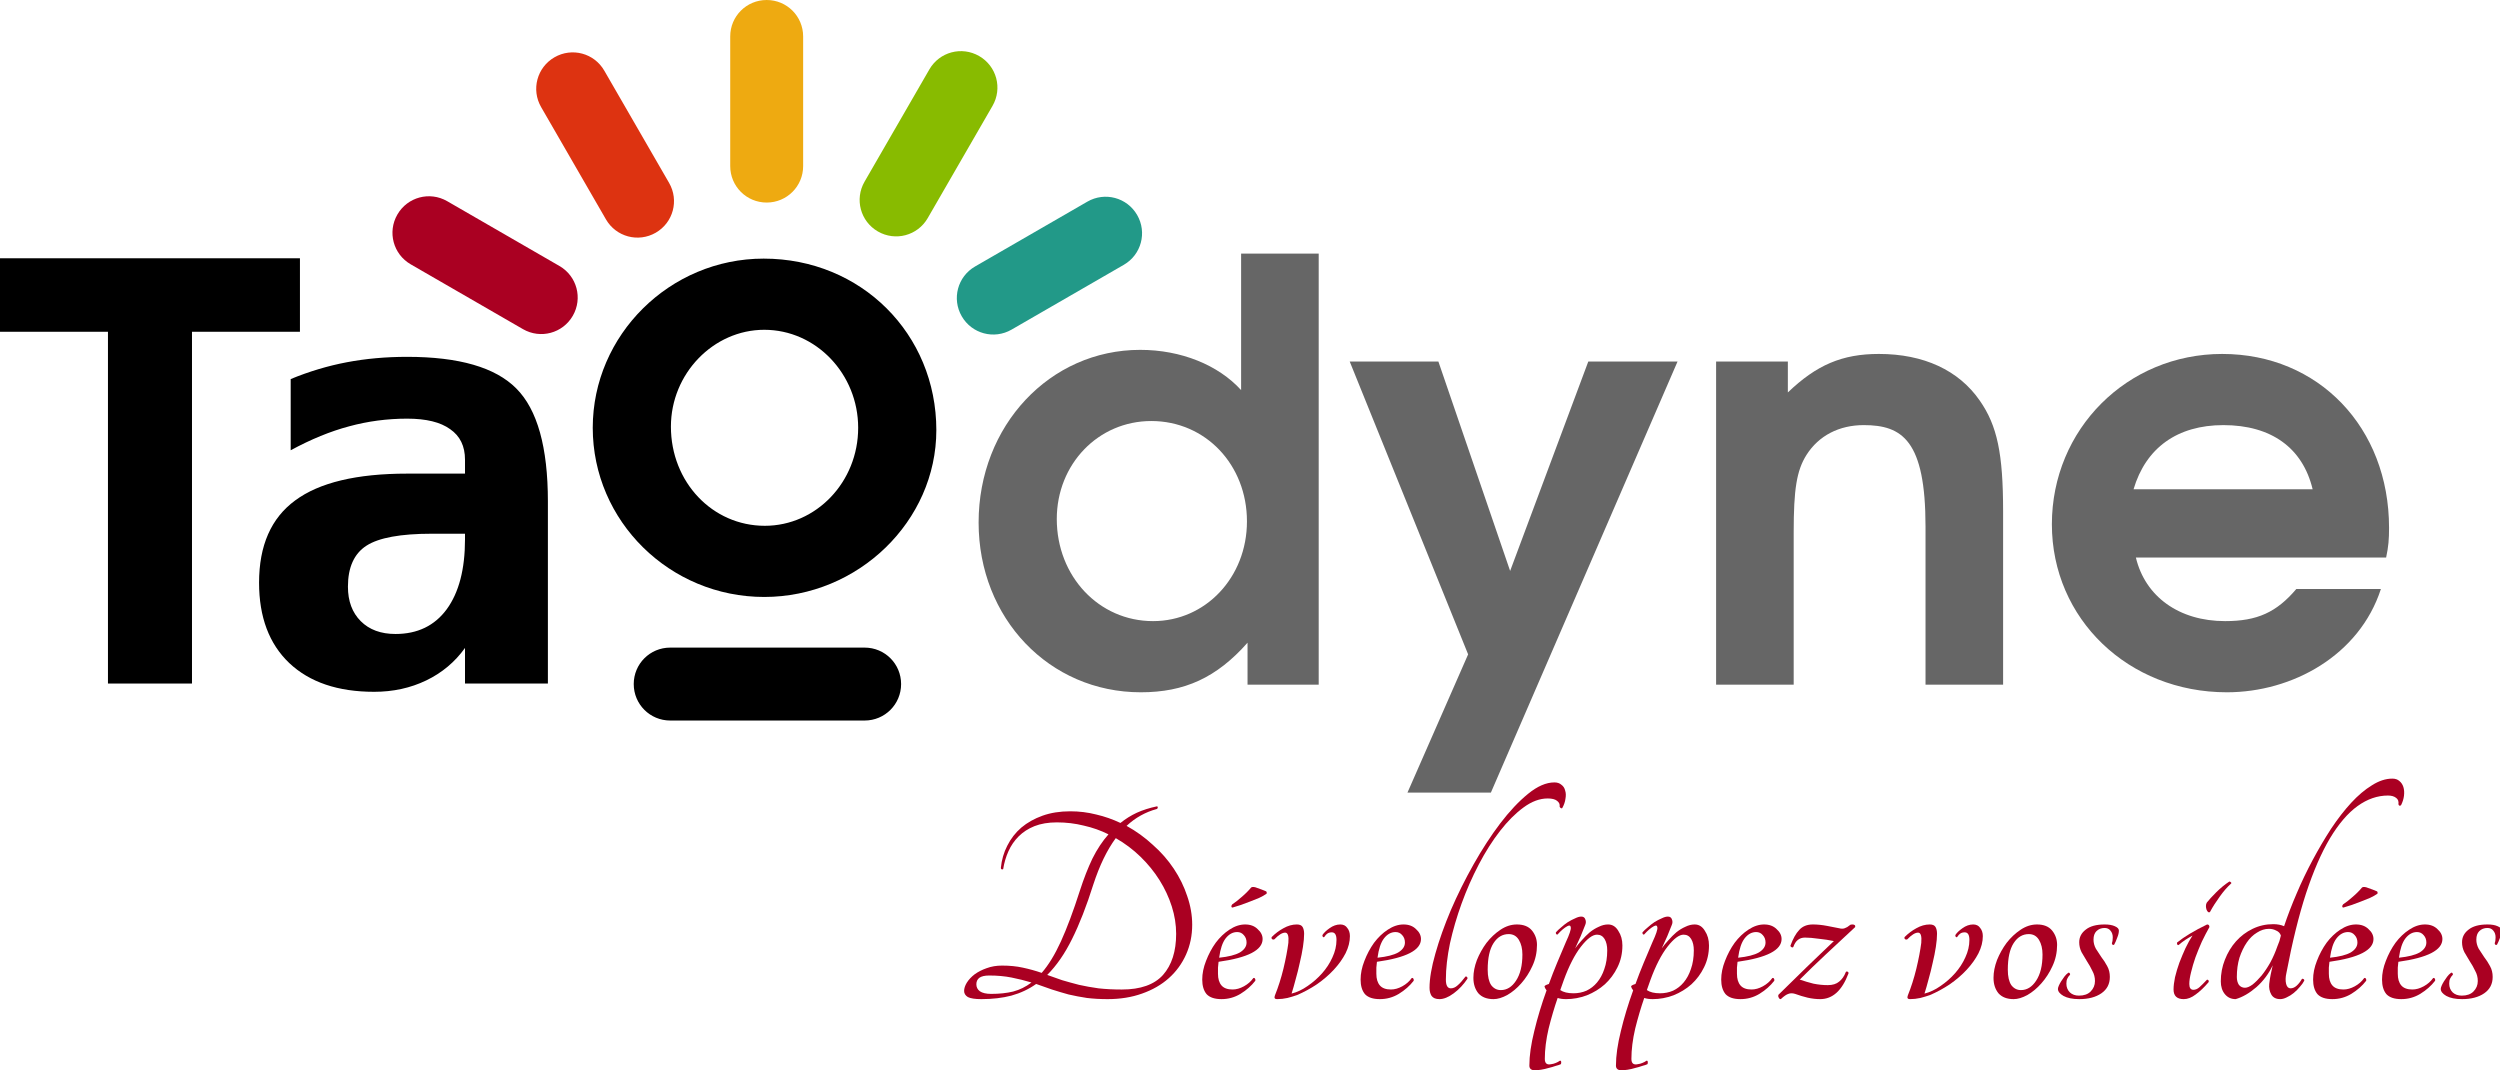<?xml version="1.0" encoding="UTF-8" standalone="no"?>
<!-- Created with Inkscape (http://www.inkscape.org/) -->

<svg
   xmlns:dc="http://purl.org/dc/elements/1.1/"
   xmlns:cc="http://creativecommons.org/ns#"
   xmlns:rdf="http://www.w3.org/1999/02/22-rdf-syntax-ns#"
   xmlns:svg="http://www.w3.org/2000/svg"
   xmlns="http://www.w3.org/2000/svg"
   xmlns:xlink="http://www.w3.org/1999/xlink"
   xmlns:sodipodi="http://sodipodi.sourceforge.net/DTD/sodipodi-0.dtd"
   xmlns:inkscape="http://www.inkscape.org/namespaces/inkscape"
   width="1234.256"
   height="528.407"
   id="svg5487"
   version="1.1"
   inkscape:version="0.47 r22583"
   sodipodi:docname="Taodyne_dev_fr.svg"
   style="display:inline"
   inkscape:export-filename="/Users/Lionel/Desktop/taodyne-logo.png"
   inkscape:export-xdpi="90"
   inkscape:export-ydpi="90">
  <defs
     id="defs5489">
    <inkscape:perspective
       sodipodi:type="inkscape:persp3d"
       inkscape:vp_x="0 : 264.20343 : 1"
       inkscape:vp_y="0 : 1000 : 0"
       inkscape:vp_z="1234.2563 : 264.20343 : 1"
       inkscape:persp3d-origin="617.12817 : 176.13562 : 1"
       id="perspective63" />
    <linearGradient
       id="linearGradient4266">
      <stop
         style="stop-color:#ffffff;stop-opacity:0.498;"
         offset="0"
         id="stop4268" />
      <stop
         style="stop-color:#ffffff;stop-opacity:0;"
         offset="1"
         id="stop4270" />
    </linearGradient>
    <linearGradient
       id="linearGradient4250">
      <stop
         id="stop4252"
         offset="0"
         style="stop-color:#000000;stop-opacity:1;" />
      <stop
         style="stop-color:#ffffff;stop-opacity:1;"
         offset="0.875"
         id="stop4254" />
      <stop
         id="stop4256"
         offset="1"
         style="stop-color:#cccccc;stop-opacity:1;" />
    </linearGradient>
    <linearGradient
       id="linearGradient4159">
      <stop
         id="stop4169"
         offset="0"
         style="stop-color:#ffffff;stop-opacity:1;" />
      <stop
         style="stop-color:#ffffff;stop-opacity:1;"
         offset="0.7"
         id="stop4258" />
      <stop
         style="stop-color:#ffffff;stop-opacity:0.498;"
         offset="1"
         id="stop4163" />
    </linearGradient>
    <clipPath
       id="clipPath5530"
       clipPathUnits="userSpaceOnUse">
      <path
         id="path5532"
         d="m 0,0 1920,0 0,1080 L 0,1080 0,0 z"
         inkscape:connector-curvature="0" />
    </clipPath>
    <clipPath
       id="clipPath6199"
       clipPathUnits="userSpaceOnUse">
      <path
         id="path6201"
         d="m 0,0 1920,0 0,1080 L 0,1080 0,0 z"
         inkscape:connector-curvature="0" />
    </clipPath>
    <clipPath
       id="clipPath6349"
       clipPathUnits="userSpaceOnUse">
      <path
         id="path6351"
         d="m 0,0 1920,0 0,1080 L 0,1080 0,0 z"
         inkscape:connector-curvature="0" />
    </clipPath>
    <clipPath
       id="clipPath6519"
       clipPathUnits="userSpaceOnUse">
      <path
         id="path6521"
         d="m 0,0 1920,0 0,1080 L 0,1080 0,0 z"
         inkscape:connector-curvature="0" />
    </clipPath>
    <clipPath
       clipPathUnits="userSpaceOnUse"
       id="clipPath6519-6">
      <path
         d="m 0,0 1920,0 0,1080 L 0,1080 0,0 z"
         id="path6521-2"
         inkscape:connector-curvature="0" />
    </clipPath>
    <clipPath
       clipPathUnits="userSpaceOnUse"
       id="clipPath6349-5">
      <path
         d="m 0,0 1920,0 0,1080 L 0,1080 0,0 z"
         id="path6351-7"
         inkscape:connector-curvature="0" />
    </clipPath>
    <clipPath
       clipPathUnits="userSpaceOnUse"
       id="clipPath6199-8">
      <path
         d="m 0,0 1920,0 0,1080 L 0,1080 0,0 z"
         id="path6201-6"
         inkscape:connector-curvature="0" />
    </clipPath>
    <clipPath
       clipPathUnits="userSpaceOnUse"
       id="clipPath5530-3">
      <path
         d="m 0,0 1920,0 0,1080 L 0,1080 0,0 z"
         id="path5532-9"
         inkscape:connector-curvature="0" />
    </clipPath>
    <clipPath
       clipPathUnits="userSpaceOnUse"
       id="clipPath6519-7">
      <path
         d="m 0,0 1920,0 0,1080 L 0,1080 0,0 z"
         id="path6521-1"
         inkscape:connector-curvature="0" />
    </clipPath>
    <clipPath
       clipPathUnits="userSpaceOnUse"
       id="clipPath6349-52">
      <path
         d="m 0,0 1920,0 0,1080 L 0,1080 0,0 z"
         id="path6351-2"
         inkscape:connector-curvature="0" />
    </clipPath>
    <clipPath
       clipPathUnits="userSpaceOnUse"
       id="clipPath6199-2">
      <path
         d="m 0,0 1920,0 0,1080 L 0,1080 0,0 z"
         id="path6201-2"
         inkscape:connector-curvature="0" />
    </clipPath>
    <clipPath
       clipPathUnits="userSpaceOnUse"
       id="clipPath5530-0">
      <path
         d="m 0,0 1920,0 0,1080 L 0,1080 0,0 z"
         id="path5532-6"
         inkscape:connector-curvature="0" />
    </clipPath>
    <radialGradient
       inkscape:collect="always"
       xlink:href="#linearGradient4250"
       id="radialGradient4167"
       cx="613"
       cy="367.5"
       fx="613"
       fy="367.5"
       r="363.458"
       gradientTransform="matrix(1,0,0,0.776,0,82.406)"
       gradientUnits="userSpaceOnUse" />
    <radialGradient
       inkscape:collect="always"
       xlink:href="#linearGradient4159"
       id="radialGradient4248"
       cx="439.5"
       cy="439"
       fx="439.5"
       fy="439"
       r="0.5"
       gradientTransform="matrix(1,0,0,2,0,-439)"
       gradientUnits="userSpaceOnUse" />
    <radialGradient
       inkscape:collect="always"
       xlink:href="#linearGradient4159"
       id="radialGradient4262"
       gradientUnits="userSpaceOnUse"
       gradientTransform="matrix(1,0,0,2,0,-439)"
       cx="439.5"
       cy="439"
       fx="439.5"
       fy="439"
       r="0.5" />
    <radialGradient
       inkscape:collect="always"
       xlink:href="#linearGradient4266"
       id="radialGradient4272"
       cx="559.849"
       cy="491.768"
       fx="559.849"
       fy="491.768"
       r="503.876"
       gradientTransform="matrix(1,0,0,0.542,0,225.362)"
       gradientUnits="userSpaceOnUse" />
  </defs>
  <sodipodi:namedview
     id="base"
     pagecolor="#ffffff"
     bordercolor="#666666"
     borderopacity="1.0"
     inkscape:pageopacity="0"
     inkscape:pageshadow="2"
     inkscape:zoom="1"
     inkscape:cx="711.4842"
     inkscape:cy="230.71024"
     inkscape:document-units="px"
     inkscape:current-layer="layer6"
     showgrid="false"
     inkscape:window-width="1859"
     inkscape:window-height="1012"
     inkscape:window-x="0"
     inkscape:window-y="22"
     inkscape:window-maximized="0"
     fit-margin-top="0"
     fit-margin-left="0"
     fit-margin-right="0"
     fit-margin-bottom="0" />
  <g
     inkscape:groupmode="layer"
     id="layer2"
     inkscape:label="Logo"
     style="display:inline"
     transform="translate(-210.499,-210.025)"
     sodipodi:insensitive="true">
    <g
       style="font-size:40px;font-style:normal;font-weight:normal;line-height:125%;letter-spacing:0px;word-spacing:0px;fill:#000000;fill-opacity:1;stroke:none;font-family:Sans"
       id="text3177">
      <path
         d="m 305.281,547.489 -41.484,0 0,-173.672 -53.297,0 0,-36.281 148.078,0 0,36.281 -53.297,0 0,173.672"
         style="font-size:288px;font-variant:normal;font-weight:bold;font-stretch:normal;text-align:start;line-height:125%;writing-mode:lr-tb;text-anchor:start;font-family:DejaVu Sans Mono;-inkscape-font-specification:DejaVu Sans Mono Bold"
         id="path2891" />
    </g>
    <g
       style="font-size:40px;font-style:normal;font-weight:normal;line-height:125%;letter-spacing:0px;word-spacing:0px;fill:#000000;fill-opacity:1;stroke:none;font-family:Sans"
       id="text3181">
      <path
         d="m 423.618,473.526 c -15.375,7e-5 -26.109,1.969 -32.203,5.906 -6.094,3.938 -9.141,10.688 -9.141,20.25 -6e-5,7.125 2.109,12.797 6.328,17.016 4.219,4.219 9.937,6.328 17.156,6.328 10.875,2e-5 19.312,-4.078 25.312,-12.234 6,-8.25 9,-19.734 9,-34.453 l 0,-2.812 -16.453,0 m 57.375,-15.891 0,89.859 -40.922,0 0,-17.578 c -4.969,6.938 -11.344,12.281 -19.125,16.031 -7.781,3.75 -16.359,5.625 -25.734,5.625 -17.906,0 -31.875,-4.734 -41.906,-14.203 -9.938,-9.469 -14.906,-22.687 -14.906,-39.656 -2e-5,-18.375 5.953,-31.922 17.859,-40.641 11.906,-8.812 30.328,-13.219 55.266,-13.219 l 28.547,0 0,-6.891 c -1.1e-4,-6.656 -2.438,-11.672 -7.312,-15.047 -4.781,-3.469 -11.859,-5.203 -21.234,-5.203 -9.844,1.3e-4 -19.406,1.266 -28.688,3.797 -9.188,2.438 -18.797,6.375 -28.828,11.812 l 0,-35.156 c 9.094,-3.75 18.328,-6.515 27.703,-8.297 9.375,-1.781 19.312,-2.672 29.812,-2.672 25.594,1.7e-4 43.547,5.203 53.859,15.609 10.406,10.406 15.609,29.016 15.609,55.828"
         style="font-size:288px;font-variant:normal;font-weight:bold;font-stretch:normal;text-align:start;line-height:125%;writing-mode:lr-tb;text-anchor:start;font-family:DejaVu Sans Mono;-inkscape-font-specification:DejaVu Sans Mono Bold"
         id="path2888" />
    </g>
    <g
       style="font-size:40px;font-style:normal;font-weight:normal;line-height:125%;letter-spacing:0px;word-spacing:0px;fill:#000000;fill-opacity:1;stroke:none;font-family:Sans"
       id="text3035">
      <path
         d="m 672.772,422.376 c 0,-47.52 -37.152,-84.672 -85.248,-84.672 -46.368,0 -84.384,37.728 -84.384,83.52 0,46.08 38.016,83.52 84.672,83.52 46.368,0 84.96,-37.44 84.96,-82.368 m -38.592,-1.152 c 0,26.784 -20.736,48.384 -46.08,48.384 -25.92,0 -46.368,-21.6 -46.368,-48.96 0,-26.208 21.024,-47.808 46.08,-47.808 25.632,0 46.368,21.888 46.368,48.384"
         style="font-size:288px;font-variant:normal;font-weight:bold;font-stretch:normal;font-family:TeX Gyre Adventor;-inkscape-font-specification:TeX Gyre Adventor Bold"
         id="path2885" />
    </g>
    <g
       style="font-size:40px;font-style:normal;font-weight:normal;line-height:125%;letter-spacing:0px;word-spacing:0px;fill:#666666;fill-opacity:1;stroke:none;font-family:Sans"
       id="text3039">
      <path
         d="m 861.544,548.062 0,-212.832 -38.304,0 0,67.392 c -11.232,-12.384 -29.664,-19.872 -49.824,-19.872 -44.64,0 -79.776,37.44 -79.776,85.248 0,47.232 34.848,83.808 80.064,83.808 21.6,0 37.44,-7.2 52.704,-24.48 l 0,20.736 35.136,0 m -35.424,-80.64 c 0,27.648 -20.448,49.248 -46.368,49.248 -26.784,0 -47.52,-22.176 -47.52,-50.4 0,-27.072 20.448,-48.384 46.656,-48.384 26.784,0 47.232,21.6 47.232,49.536"
         style="font-size:288px;font-variant:normal;font-weight:bold;font-stretch:normal;fill:#666666;font-family:TeX Gyre Adventor;-inkscape-font-specification:TeX Gyre Adventor Bold"
         id="path2876" />
      <path
         d="m 1038.709,388.51 -44.064,0 -38.592,103.392 -35.424,-103.392 -43.776,0 58.464,144.576 -29.952,68.256 41.184,0 92.16,-212.832"
         style="font-size:288px;font-variant:normal;font-weight:bold;font-stretch:normal;fill:#666666;font-family:TeX Gyre Adventor;-inkscape-font-specification:TeX Gyre Adventor Bold"
         id="path2878" />
      <path
         d="m 1199.436,548.062 0,-85.536 c 0,-28.512 -2.88,-42.336 -11.52,-54.72 -10.368,-14.976 -27.648,-23.04 -49.824,-23.04 -18.144,0 -30.816,5.472 -44.928,19.008 l 0,-15.264 -35.424,0 0,159.552 38.304,0 0,-75.168 c 0,-21.312 1.44,-30.528 6.336,-38.304 6.048,-9.504 16.128,-14.688 28.224,-14.688 19.008,0 30.528,7.488 30.528,50.112 l 0,78.048 38.304,0"
         style="font-size:288px;font-variant:normal;font-weight:bold;font-stretch:normal;fill:#666666;font-family:TeX Gyre Adventor;-inkscape-font-specification:TeX Gyre Adventor Bold"
         id="path2880" />
      <path
         d="m 1389.979,470.591 c 0,-49.536 -34.848,-85.824 -82.368,-85.824 -46.944,0 -84.096,37.152 -84.096,84.096 0,46.656 37.728,82.944 86.4,82.944 32.256,0 65.376,-18.144 76.032,-50.976 l -41.76,0 c -9.792,11.52 -19.296,15.84 -35.136,15.84 -22.752,0 -39.456,-12.096 -44.064,-31.392 l 123.552,0 c 1.152,-5.472 1.44,-8.928 1.44,-14.688 m -37.728,-19.008 -88.416,0 c 6.048,-20.448 21.6,-31.68 44.352,-31.68 23.616,0 39.168,11.232 44.064,31.68"
         style="font-size:288px;font-variant:normal;font-weight:bold;font-stretch:normal;fill:#666666;font-family:TeX Gyre Adventor;-inkscape-font-specification:TeX Gyre Adventor Bold"
         id="path2882" />
    </g>
    <path
       transform="scale(1,-1)"
       style="fill:#000000;fill-opacity:1;fill-rule:evenodd;stroke:none"
       d="m 541.375,-565.75 96,0 c 9.972,0 18,8.028 18,18 0,9.972 -8.028,18 -18,18 l -96,0 c -9.972,0 -18,-8.028 -18,-18 0,-9.972 8.028,-18 18,-18 z"
       id="rect3047" />
    <path
       style="fill:#eeaa11;fill-opacity:1;fill-rule:evenodd;stroke:none"
       d="m 589.012,210.025 c 9.972,0 18,8.028 18,18 l 0,64 c 0,9.972 -8.028,18 -18,18 -9.972,0 -18,-8.028 -18,-18 l 0,-64 c 0,-9.972 8.028,-18 18,-18 z"
       id="rect3857" />
    <path
       transform="matrix(0.866,-0.5,0.5,0.866,0,0)"
       style="fill:#dd3311;fill-opacity:1;fill-rule:evenodd;stroke:none;display:inline"
       d="m 300.211,448.519 c 9.972,0 18,8.028 18,18 l 0,64 c 0,9.972 -8.028,18 -18,18 -9.972,0 -18,-8.028 -18,-18 l 0,-64 c 0,-9.972 8.028,-18 18,-18 z"
       id="rect3857-1" />
    <path
       transform="matrix(0.5,-0.866,-0.866,-0.5,0,0)"
       style="fill:#aa0022;fill-opacity:1;fill-rule:evenodd;stroke:none;display:inline"
       d="m -70.261,-610.18 c 9.972,0 18,8.028 18,18 l 0,64 c 0,9.972 -8.028,18 -18,18 -9.972,0 -18,-8.028 -18,-18 l 0,-64 c 0,-9.972 8.028,-18 18,-18 z"
       id="rect3857-0" />
    <path
       transform="matrix(0.866,0.5,-0.5,0.866,0,0)"
       style="fill:#88bb00;fill-opacity:1;fill-rule:evenodd;stroke:none;display:inline"
       d="m 719.817,-141.116 c 9.972,0 18,8.028 18,18 l 0,64 c 0,9.972 -8.028,18 -18,18 -9.972,0 -18,-8.028 -18,-18 l 0,-64 c 0,-9.972 8.028,-18 18,-18 z"
       id="rect3857-5" />
    <path
       transform="matrix(0.5,0.866,-0.866,0.5,0,0)"
       style="fill:#229988;fill-opacity:1;fill-rule:evenodd;stroke:none;display:inline"
       d="m 659.79,-510.414 c 9.972,0 18,8.028 18,18 l 0,64 c 0,9.972 -8.028,18 -18,18 -9.972,0 -18,-8.028 -18,-18 l 0,-64 c 0,-9.972 8.028,-18 18,-18 z"
       id="rect3857-7" />
  </g>
  <g
     inkscape:groupmode="layer"
     id="layer6"
     inkscape:label="Tagline 3"
     style="display:inline"
     sodipodi:insensitive="true"
     transform="translate(-210.499,-210.025)">
    <g
       style="font-size:40px;font-style:normal;font-weight:normal;line-height:125%;letter-spacing:0px;word-spacing:0px;fill:#aa0022;fill-opacity:1;stroke:none;display:inline;font-family:Sans"
       id="text4056-9-3">
      <path
         d="m 766.689,617.76 c 4.704,2.592 9.024,5.712 12.96,9.36 4.032,3.552 7.488,7.488 10.368,11.808 2.88,4.32 5.088,8.832 6.624,13.536 1.632,4.704 2.448,9.408 2.448,14.112 -1.2e-4,5.28 -1.008,10.176 -3.024,14.688 -2.016,4.512 -4.848,8.4 -8.496,11.664 -3.648,3.264 -8.064,5.808 -13.248,7.632 -5.088,1.824 -10.752,2.736 -16.992,2.736 -3.648,0 -7.056,-0.192 -10.224,-0.576 -3.168,-0.48 -6.192,-1.056 -9.072,-1.728 -2.784,-0.768 -5.52,-1.584 -8.208,-2.448 -2.592,-0.96 -5.184,-1.872 -7.776,-2.736 -3.648,2.592 -7.728,4.512 -12.24,5.76 -4.416,1.152 -9.36,1.728 -14.832,1.728 -3.072,0 -5.28,-0.336 -6.624,-1.008 -1.248,-0.768 -1.872,-1.776 -1.872,-3.024 0,-1.248 0.432,-2.592 1.296,-4.032 0.96,-1.536 2.256,-2.928 3.888,-4.176 1.728,-1.248 3.696,-2.256 5.904,-3.024 2.304,-0.864 4.848,-1.296 7.632,-1.296 3.744,10e-6 7.152,0.336 10.224,1.008 3.168,0.672 6.288,1.536 9.36,2.592 3.36,-3.84 6.528,-9.024 9.504,-15.552 2.976,-6.528 6.096,-14.88 9.36,-25.056 1.92,-5.952 3.984,-11.232 6.192,-15.84 2.304,-4.608 4.944,-8.592 7.92,-11.952 -3.84,-1.92 -7.92,-3.36 -12.24,-4.32 -4.224,-1.056 -8.64,-1.584 -13.248,-1.584 -4.224,8e-5 -7.92,0.624 -11.088,1.872 -3.072,1.248 -5.664,2.928 -7.776,5.04 -2.112,2.112 -3.792,4.56 -5.04,7.344 -1.248,2.784 -2.112,5.712 -2.592,8.784 -0.192,0.192 -0.432,0.24 -0.72,0.144 -0.288,-0.096 -0.432,-0.336 -0.432,-0.72 0.384,-3.936 1.44,-7.584 3.168,-10.944 1.728,-3.456 4.032,-6.432 6.912,-8.928 2.976,-2.496 6.48,-4.464 10.512,-5.904 4.032,-1.44 8.592,-2.16 13.68,-2.16 4.416,9e-5 8.688,0.528 12.816,1.584 4.128,0.96 8.112,2.352 11.952,4.176 2.496,-2.016 5.184,-3.696 8.064,-5.04 2.976,-1.344 6.288,-2.4 9.936,-3.168 0.288,9e-5 0.432,0.192 0.432,0.576 -10e-5,0.288 -0.144,0.528 -0.432,0.72 -5.664,1.536 -10.656,4.32 -14.976,8.352 m -66.816,82.944 c 4.032,0 7.632,-0.384 10.8,-1.152 3.264,-0.864 6.288,-2.352 9.072,-4.464 -3.168,-0.96 -6.432,-1.776 -9.792,-2.448 -3.36,-0.672 -7.056,-1.008 -11.088,-1.008 -2.208,10e-6 -3.84,0.384 -4.896,1.152 -0.96,0.768 -1.44,1.824 -1.44,3.168 -10e-6,1.44 0.576,2.592 1.728,3.456 1.248,0.864 3.12,1.296 5.616,1.296 m 64.512,-2.16 c 9.216,0 15.984,-2.4 20.304,-7.2 4.32,-4.896 6.48,-11.664 6.48,-20.304 -1.1e-4,-4.512 -0.72,-9.024 -2.16,-13.536 -1.44,-4.512 -3.456,-8.832 -6.048,-12.96 -2.592,-4.128 -5.712,-7.968 -9.36,-11.52 -3.648,-3.552 -7.728,-6.624 -12.24,-9.216 -4.32,5.856 -8.016,13.488 -11.088,22.896 -3.36,10.656 -6.864,19.632 -10.512,26.928 -3.552,7.2 -7.632,13.104 -12.24,17.712 2.4,0.864 4.848,1.728 7.344,2.592 2.592,0.768 5.376,1.536 8.352,2.304 2.976,0.672 6.192,1.248 9.648,1.728 3.456,0.384 7.296,0.576 11.52,0.576"
         style="font-size:144px;font-variant:normal;font-weight:bold;font-stretch:normal;fill:#aa0022;font-family:Tangerine;-inkscape-font-specification:Tangerine Bold"
         id="path2872" />
      <path
         d="m 833.851,673.632 c -3e-5,5.472 -7.248,9.216 -21.744,11.232 -0.096,0.96 -0.192,1.92 -0.288,2.88 -10e-6,0.96 -10e-6,1.968 0,3.024 -10e-6,2.496 0.576,4.416 1.728,5.76 1.152,1.344 2.976,2.016 5.472,2.016 1.824,0 3.696,-0.528 5.616,-1.584 1.92,-1.056 3.456,-2.4 4.608,-4.032 0.384,-0.192 0.672,-0.096 0.864,0.288 0.192,0.288 0.24,0.624 0.144,1.008 -1.92,2.496 -4.368,4.656 -7.344,6.48 -2.88,1.728 -6,2.592 -9.36,2.592 -3.36,0 -5.808,-0.816 -7.344,-2.448 -1.44,-1.728 -2.16,-4.128 -2.16,-7.2 0,-2.976 0.624,-6.048 1.872,-9.216 1.248,-3.264 2.832,-6.24 4.752,-8.928 2.016,-2.688 4.272,-4.848 6.768,-6.48 2.592,-1.728 5.184,-2.592 7.776,-2.592 2.592,3e-5 4.656,0.768 6.192,2.304 1.632,1.44 2.448,3.072 2.448,4.896 m -12.528,-3.456 c -2.208,3e-5 -4.128,1.056 -5.76,3.168 -1.536,2.016 -2.592,5.184 -3.168,9.504 4.608,-0.48 8.016,-1.344 10.224,-2.592 2.208,-1.344 3.312,-2.976 3.312,-4.896 -3e-5,-1.44 -0.432,-2.64 -1.296,-3.6 -0.864,-1.056 -1.968,-1.584 -3.312,-1.584 m 6.912,-22.032 c 0.672,-0.384 1.68,-0.288 3.024,0.288 1.44,0.48 2.832,1.008 4.176,1.584 0.288,0.096 0.432,0.288 0.432,0.576 0.096,0.288 0.048,0.528 -0.144,0.72 -0.96,0.672 -2.16,1.344 -3.6,2.016 -1.344,0.576 -2.784,1.152 -4.32,1.728 -1.536,0.576 -3.072,1.152 -4.608,1.728 -1.536,0.48 -2.928,0.912 -4.176,1.296 -0.384,4e-5 -0.576,-0.192 -0.576,-0.576 -2e-5,-0.384 0.144,-0.72 0.432,-1.008 1.344,-0.864 2.88,-2.064 4.608,-3.6 1.824,-1.536 3.408,-3.12 4.752,-4.752"
         style="font-size:144px;font-variant:normal;font-weight:bold;font-stretch:normal;fill:#aa0022;font-family:Tangerine;-inkscape-font-specification:Tangerine Bold"
         id="path2874" />
      <path
         d="m 850.891,701.28 c -1.344,0.48 -2.928,0.96 -4.752,1.44 -1.728,0.384 -3.456,0.576 -5.184,0.576 -1.152,0 -1.488,-0.624 -1.008,-1.872 1.632,-4.032 3.024,-8.4 4.176,-13.104 1.152,-4.8 1.968,-9.072 2.448,-12.816 0.288,-3.36 -0.24,-5.04 -1.584,-5.04 -1.44,3e-5 -3.216,1.104 -5.328,3.312 -0.48,0.192 -0.864,0.144 -1.152,-0.144 -0.288,-0.288 -0.336,-0.624 -0.144,-1.008 1.728,-1.728 3.648,-3.168 5.76,-4.32 2.208,-1.248 4.416,-1.872 6.624,-1.872 1.44,3e-5 2.4,0.432 2.88,1.296 0.48,0.864 0.72,1.968 0.72,3.312 -2e-5,1.824 -0.192,3.984 -0.576,6.48 -0.384,2.496 -0.912,5.136 -1.584,7.92 -0.576,2.688 -1.248,5.376 -2.016,8.064 -0.672,2.592 -1.344,4.944 -2.016,7.056 2.688,-0.672 5.328,-1.92 7.92,-3.744 2.688,-1.824 5.088,-3.936 7.2,-6.336 2.112,-2.4 3.792,-4.992 5.04,-7.776 1.344,-2.88 2.016,-5.76 2.016,-8.64 -4e-5,-2.496 -0.768,-3.744 -2.304,-3.744 -0.864,3e-5 -1.584,0.192 -2.16,0.576 -0.48,0.288 -1.008,0.864 -1.584,1.728 -0.288,0.192 -0.528,0.144 -0.72,-0.144 -0.192,-0.288 -0.24,-0.576 -0.144,-0.864 0.672,-1.056 1.824,-2.16 3.456,-3.312 1.728,-1.248 3.504,-1.872 5.328,-1.872 1.536,3e-5 2.688,0.576 3.456,1.728 0.864,1.056 1.296,2.4 1.296,4.032 -4e-5,2.784 -0.72,5.616 -2.16,8.496 -1.44,2.784 -3.36,5.472 -5.76,8.064 -2.4,2.592 -5.184,4.992 -8.352,7.2 -3.168,2.112 -6.432,3.888 -9.792,5.328"
         style="font-size:144px;font-variant:normal;font-weight:bold;font-stretch:normal;fill:#aa0022;font-family:Tangerine;-inkscape-font-specification:Tangerine Bold"
         id="path2877" />
      <path
         d="m 912.039,673.632 c -3e-5,5.472 -7.248,9.216 -21.744,11.232 -0.096,0.96 -0.192,1.92 -0.288,2.88 -10e-6,0.96 -10e-6,1.968 0,3.024 -10e-6,2.496 0.576,4.416 1.728,5.76 1.152,1.344 2.976,2.016 5.472,2.016 1.824,0 3.696,-0.528 5.616,-1.584 1.92,-1.056 3.456,-2.4 4.608,-4.032 0.384,-0.192 0.672,-0.096 0.864,0.288 0.192,0.288 0.24,0.624 0.144,1.008 -1.92,2.496 -4.368,4.656 -7.344,6.48 -2.88,1.728 -6,2.592 -9.36,2.592 -3.36,0 -5.808,-0.816 -7.344,-2.448 -1.44,-1.728 -2.16,-4.128 -2.16,-7.2 0,-2.976 0.624,-6.048 1.872,-9.216 1.248,-3.264 2.832,-6.24 4.752,-8.928 2.016,-2.688 4.272,-4.848 6.768,-6.48 2.592,-1.728 5.184,-2.592 7.776,-2.592 2.592,3e-5 4.656,0.768 6.192,2.304 1.632,1.44 2.448,3.072 2.448,4.896 m -12.528,-3.456 c -2.208,3e-5 -4.128,1.056 -5.76,3.168 -1.536,2.016 -2.592,5.184 -3.168,9.504 4.608,-0.48 8.016,-1.344 10.224,-2.592 2.208,-1.344 3.312,-2.976 3.312,-4.896 -3e-5,-1.44 -0.432,-2.64 -1.296,-3.6 -0.864,-1.056 -1.968,-1.584 -3.312,-1.584"
         style="font-size:144px;font-variant:normal;font-weight:bold;font-stretch:normal;fill:#aa0022;font-family:Tangerine;-inkscape-font-specification:Tangerine Bold"
         id="path2879" />
      <path
         d="m 977.894,596.304 c 1.44,10e-5 2.592,0.384 3.456,1.152 0.96,0.672 1.584,1.632 1.872,2.88 0.384,1.152 0.432,2.496 0.144,4.032 -0.192,1.536 -0.72,3.072 -1.584,4.608 -0.192,0.192 -0.432,0.192 -0.72,0 -0.288,-0.192 -0.48,-0.432 -0.576,-0.72 0.192,-1.152 -0.24,-2.112 -1.296,-2.88 -0.96,-0.768 -2.496,-1.152 -4.608,-1.152 -3.936,10e-5 -7.92,1.488 -11.952,4.464 -3.936,2.88 -7.776,6.72 -11.52,11.52 -3.744,4.8 -7.248,10.32 -10.512,16.56 -3.264,6.24 -6.096,12.672 -8.496,19.296 -2.4,6.624 -4.32,13.2 -5.76,19.728 -1.344,6.528 -2.016,12.48 -2.016,17.856 -10e-6,2.88 0.816,4.32 2.448,4.32 1.152,0 2.256,-0.48 3.312,-1.44 1.152,-0.96 2.448,-2.4 3.888,-4.32 0.288,-0.192 0.528,-0.144 0.72,0.144 0.288,0.192 0.384,0.48 0.288,0.864 -1.92,2.88 -4.176,5.28 -6.768,7.2 -2.592,1.92 -4.944,2.88 -7.056,2.88 -1.824,0 -3.12,-0.528 -3.888,-1.584 -0.672,-1.056 -1.008,-2.4 -1.008,-4.032 0,-4.512 0.96,-10.128 2.88,-16.848 1.92,-6.816 4.464,-13.968 7.632,-21.456 3.264,-7.584 7.008,-15.12 11.232,-22.608 4.224,-7.488 8.592,-14.208 13.104,-20.16 4.608,-6.048 9.216,-10.944 13.824,-14.688 4.608,-3.744 8.928,-5.616 12.96,-5.616"
         style="font-size:144px;font-variant:normal;font-weight:bold;font-stretch:normal;fill:#aa0022;font-family:Tangerine;-inkscape-font-specification:Tangerine Bold"
         id="path2881" />
      <path
         d="m 959.374,666.432 c 3.36,3e-5 5.856,1.008 7.488,3.024 1.632,2.016 2.448,4.368 2.448,7.056 -4e-5,3.744 -0.768,7.248 -2.304,10.512 -1.44,3.168 -3.264,6 -5.472,8.496 -2.112,2.4 -4.416,4.32 -6.912,5.76 -2.496,1.344 -4.752,2.016 -6.768,2.016 -3.264,0 -5.76,-0.96 -7.488,-2.88 -1.632,-2.016 -2.448,-4.56 -2.448,-7.632 0,-2.784 0.576,-5.712 1.728,-8.784 1.248,-3.072 2.832,-5.904 4.752,-8.496 2.016,-2.592 4.32,-4.752 6.912,-6.48 2.592,-1.728 5.28,-2.592 8.064,-2.592 m -7.92,32.4 c 2.976,0 5.472,-1.536 7.488,-4.608 2.112,-3.168 3.168,-7.488 3.168,-12.96 -3e-5,-2.88 -0.576,-5.28 -1.728,-7.2 -1.152,-1.92 -2.832,-2.88 -5.04,-2.88 -3.072,3e-5 -5.568,1.488 -7.488,4.464 -1.92,2.976 -2.88,7.344 -2.88,13.104 -1e-5,3.36 0.576,5.904 1.728,7.632 1.248,1.632 2.832,2.448 4.752,2.448"
         style="font-size:144px;font-variant:normal;font-weight:bold;font-stretch:normal;fill:#aa0022;font-family:Tangerine;-inkscape-font-specification:Tangerine Bold"
         id="path2883" />
      <path
         d="m 1004.426,666.432 c 2.112,3e-5 3.792,1.056 5.04,3.168 1.344,2.016 2.016,4.416 2.016,7.2 0,3.936 -0.816,7.536 -2.448,10.8 -1.536,3.168 -3.6,5.952 -6.192,8.352 -2.592,2.304 -5.568,4.128 -8.928,5.472 -3.36,1.248 -6.768,1.872 -10.224,1.872 -1.632,0 -3.024,-0.192 -4.176,-0.576 -1.632,4.704 -3.12,9.744 -4.464,15.12 -1.248,5.376 -1.872,10.368 -1.872,14.976 0,2.208 1.056,3.072 3.168,2.592 0.768,-0.096 1.488,-0.288 2.16,-0.576 0.768,-0.288 1.488,-0.672 2.16,-1.152 0.384,-3e-5 0.576,0.192 0.576,0.576 0.096,0.384 0.048,0.768 -0.144,1.152 -0.576,0.288 -1.44,0.576 -2.592,0.864 -1.056,0.384 -2.208,0.72 -3.456,1.008 -1.248,0.384 -2.496,0.672 -3.744,0.864 -1.248,0.192 -2.304,0.288 -3.168,0.288 -0.768,-4e-5 -1.392,-0.192 -1.872,-0.576 -0.48,-0.384 -0.72,-0.96 -0.72,-1.728 0,-4.896 0.816,-10.608 2.448,-17.136 1.536,-6.432 3.552,-13.104 6.048,-20.016 -0.576,-0.768 -0.912,-1.392 -1.008,-1.872 -0.096,-0.384 0.624,-0.816 2.16,-1.296 1.248,-3.456 2.592,-6.912 4.032,-10.368 1.44,-3.456 2.88,-6.864 4.32,-10.224 1.824,-3.936 2.64,-6.384 2.448,-7.344 -0.096,-0.96 -0.672,-1.152 -1.728,-0.576 -1.44,0.768 -3.024,2.112 -4.752,4.032 -0.192,0.192 -0.432,0.144 -0.72,-0.144 -0.192,-0.384 -0.24,-0.672 -0.144,-0.864 0.672,-0.768 1.536,-1.584 2.592,-2.448 1.056,-0.96 2.16,-1.824 3.312,-2.592 1.248,-0.768 2.448,-1.392 3.6,-1.872 1.152,-0.576 2.16,-0.864 3.024,-0.864 1.056,4e-5 1.728,0.48 2.016,1.44 0.384,0.864 0.336,1.824 -0.144,2.88 -1.248,3.36 -2.88,7.152 -4.896,11.376 0.96,-1.344 2.064,-2.688 3.312,-4.032 1.248,-1.44 2.544,-2.736 3.888,-3.888 1.44,-1.152 2.928,-2.064 4.464,-2.736 1.536,-0.768 3.072,-1.152 4.608,-1.152 m -17.136,33.984 c 2.304,0 4.464,-0.432 6.48,-1.296 2.016,-0.96 3.744,-2.304 5.184,-4.032 1.536,-1.824 2.736,-4.032 3.6,-6.624 0.96,-2.688 1.44,-5.76 1.44,-9.216 0,-2.304 -0.432,-4.176 -1.296,-5.616 -0.864,-1.44 -2.112,-2.16 -3.744,-2.16 -2.208,3e-5 -4.848,1.968 -7.92,5.904 -3.072,3.936 -5.904,9.456 -8.496,16.56 -0.288,0.768 -0.576,1.584 -0.864,2.448 -0.288,0.768 -0.576,1.584 -0.864,2.448 1.536,1.056 3.696,1.584 6.48,1.584"
         style="font-size:144px;font-variant:normal;font-weight:bold;font-stretch:normal;fill:#aa0022;font-family:Tangerine;-inkscape-font-specification:Tangerine Bold"
         id="path2886" />
      <path
         d="m 1047.176,666.432 c 2.112,3e-5 3.792,1.056 5.04,3.168 1.344,2.016 2.016,4.416 2.016,7.2 0,3.936 -0.816,7.536 -2.448,10.8 -1.536,3.168 -3.6,5.952 -6.192,8.352 -2.592,2.304 -5.568,4.128 -8.928,5.472 -3.36,1.248 -6.768,1.872 -10.224,1.872 -1.632,0 -3.024,-0.192 -4.176,-0.576 -1.632,4.704 -3.12,9.744 -4.464,15.12 -1.248,5.376 -1.872,10.368 -1.872,14.976 0,2.208 1.056,3.072 3.168,2.592 0.768,-0.096 1.488,-0.288 2.16,-0.576 0.768,-0.288 1.488,-0.672 2.16,-1.152 0.384,-3e-5 0.576,0.192 0.576,0.576 0.096,0.384 0.048,0.768 -0.144,1.152 -0.576,0.288 -1.44,0.576 -2.592,0.864 -1.056,0.384 -2.208,0.72 -3.456,1.008 -1.248,0.384 -2.496,0.672 -3.744,0.864 -1.248,0.192 -2.304,0.288 -3.168,0.288 -0.768,-4e-5 -1.392,-0.192 -1.872,-0.576 -0.48,-0.384 -0.72,-0.96 -0.72,-1.728 0,-4.896 0.816,-10.608 2.448,-17.136 1.536,-6.432 3.552,-13.104 6.048,-20.016 -0.576,-0.768 -0.912,-1.392 -1.008,-1.872 -0.096,-0.384 0.624,-0.816 2.16,-1.296 1.248,-3.456 2.592,-6.912 4.032,-10.368 1.44,-3.456 2.88,-6.864 4.32,-10.224 1.824,-3.936 2.64,-6.384 2.448,-7.344 -0.096,-0.96 -0.672,-1.152 -1.728,-0.576 -1.44,0.768 -3.024,2.112 -4.752,4.032 -0.192,0.192 -0.432,0.144 -0.72,-0.144 -0.192,-0.384 -0.24,-0.672 -0.144,-0.864 0.672,-0.768 1.536,-1.584 2.592,-2.448 1.056,-0.96 2.16,-1.824 3.312,-2.592 1.248,-0.768 2.448,-1.392 3.6,-1.872 1.152,-0.576 2.16,-0.864 3.024,-0.864 1.056,4e-5 1.728,0.48 2.016,1.44 0.384,0.864 0.336,1.824 -0.144,2.88 -1.248,3.36 -2.88,7.152 -4.896,11.376 0.96,-1.344 2.064,-2.688 3.312,-4.032 1.248,-1.44 2.544,-2.736 3.888,-3.888 1.44,-1.152 2.928,-2.064 4.464,-2.736 1.536,-0.768 3.072,-1.152 4.608,-1.152 m -17.136,33.984 c 2.304,0 4.464,-0.432 6.48,-1.296 2.016,-0.96 3.744,-2.304 5.184,-4.032 1.536,-1.824 2.736,-4.032 3.6,-6.624 0.96,-2.688 1.44,-5.76 1.44,-9.216 0,-2.304 -0.432,-4.176 -1.296,-5.616 -0.864,-1.44 -2.112,-2.16 -3.744,-2.16 -2.208,3e-5 -4.848,1.968 -7.92,5.904 -3.072,3.936 -5.904,9.456 -8.496,16.56 -0.288,0.768 -0.576,1.584 -0.864,2.448 -0.288,0.768 -0.576,1.584 -0.864,2.448 1.536,1.056 3.696,1.584 6.48,1.584"
         style="font-size:144px;font-variant:normal;font-weight:bold;font-stretch:normal;fill:#aa0022;font-family:Tangerine;-inkscape-font-specification:Tangerine Bold"
         id="path2889" />
      <path
         d="m 1090.07,673.632 c 0,5.472 -7.248,9.216 -21.744,11.232 -0.096,0.96 -0.192,1.92 -0.288,2.88 0,0.96 0,1.968 0,3.024 0,2.496 0.576,4.416 1.728,5.76 1.152,1.344 2.976,2.016 5.472,2.016 1.824,0 3.696,-0.528 5.616,-1.584 1.92,-1.056 3.456,-2.4 4.608,-4.032 0.384,-0.192 0.672,-0.096 0.864,0.288 0.192,0.288 0.24,0.624 0.144,1.008 -1.92,2.496 -4.368,4.656 -7.344,6.48 -2.88,1.728 -6,2.592 -9.36,2.592 -3.36,0 -5.808,-0.816 -7.344,-2.448 -1.44,-1.728 -2.16,-4.128 -2.16,-7.2 0,-2.976 0.624,-6.048 1.872,-9.216 1.248,-3.264 2.832,-6.24 4.752,-8.928 2.016,-2.688 4.272,-4.848 6.768,-6.48 2.592,-1.728 5.184,-2.592 7.776,-2.592 2.592,3e-5 4.656,0.768 6.192,2.304 1.632,1.44 2.448,3.072 2.448,4.896 m -12.528,-3.456 c -2.208,3e-5 -4.128,1.056 -5.76,3.168 -1.536,2.016 -2.592,5.184 -3.168,9.504 4.608,-0.48 8.016,-1.344 10.224,-2.592 2.208,-1.344 3.312,-2.976 3.312,-4.896 0,-1.44 -0.432,-2.64 -1.296,-3.6 -0.864,-1.056 -1.968,-1.584 -3.312,-1.584"
         style="font-size:144px;font-variant:normal;font-weight:bold;font-stretch:normal;fill:#aa0022;font-family:Tangerine;-inkscape-font-specification:Tangerine Bold"
         id="path2892" />
      <path
         d="m 1099.045,693.648 c 2.208,0.768 4.464,1.44 6.768,2.016 2.4,0.48 4.752,0.72 7.056,0.72 2.4,0 4.272,-0.576 5.616,-1.728 1.44,-1.152 2.544,-2.736 3.312,-4.752 0.288,-0.288 0.576,-0.336 0.864,-0.144 0.384,0.192 0.528,0.48 0.432,0.864 -3.168,8.448 -7.824,12.672 -13.968,12.672 -2.016,0 -4.08,-0.24 -6.192,-0.72 -2.016,-0.48 -4.08,-1.104 -6.192,-1.872 -1.248,-0.384 -2.352,-0.384 -3.312,0 -0.96,0.288 -2.208,1.152 -3.744,2.592 -0.48,0 -0.816,-0.24 -1.008,-0.72 -0.288,-0.48 -0.336,-0.96 -0.144,-1.44 2.112,-2.112 4.368,-4.32 6.768,-6.624 2.4,-2.4 4.8,-4.752 7.2,-7.056 2.4,-2.304 4.752,-4.56 7.056,-6.768 2.304,-2.208 4.416,-4.224 6.336,-6.048 -2.208,-0.48 -4.704,-0.864 -7.488,-1.152 -2.688,-0.384 -4.944,-0.576 -6.768,-0.576 -2.784,3e-5 -4.704,1.536 -5.76,4.608 -0.192,0.288 -0.48,0.336 -0.864,0.144 -0.384,-0.192 -0.576,-0.432 -0.576,-0.72 1.248,-3.456 2.688,-6.048 4.32,-7.776 1.632,-1.824 3.888,-2.736 6.768,-2.736 2.208,3e-5 4.56,0.24 7.056,0.72 2.592,0.48 4.56,0.864 5.904,1.152 1.056,0.288 1.968,0.288 2.736,0 0.864,-0.288 1.68,-0.768 2.448,-1.44 0.288,-0.288 0.72,-0.432 1.296,-0.432 1.152,3e-5 1.632,0.432 1.44,1.296 -5.28,4.896 -10.176,9.456 -14.688,13.68 -4.416,4.128 -8.64,8.208 -12.672,12.24"
         style="font-size:144px;font-variant:normal;font-weight:bold;font-stretch:normal;fill:#aa0022;font-family:Tangerine;-inkscape-font-specification:Tangerine Bold"
         id="path2894" />
      <path
         d="m 1163.359,701.28 c -1.344,0.48 -2.928,0.96 -4.752,1.44 -1.728,0.384 -3.456,0.576 -5.184,0.576 -1.152,0 -1.488,-0.624 -1.008,-1.872 1.632,-4.032 3.024,-8.4 4.176,-13.104 1.152,-4.8 1.968,-9.072 2.448,-12.816 0.288,-3.36 -0.24,-5.04 -1.584,-5.04 -1.44,3e-5 -3.216,1.104 -5.328,3.312 -0.48,0.192 -0.864,0.144 -1.152,-0.144 -0.288,-0.288 -0.336,-0.624 -0.144,-1.008 1.728,-1.728 3.648,-3.168 5.76,-4.32 2.208,-1.248 4.416,-1.872 6.624,-1.872 1.44,3e-5 2.4,0.432 2.88,1.296 0.48,0.864 0.72,1.968 0.72,3.312 0,1.824 -0.192,3.984 -0.576,6.48 -0.384,2.496 -0.912,5.136 -1.584,7.92 -0.576,2.688 -1.248,5.376 -2.016,8.064 -0.672,2.592 -1.344,4.944 -2.016,7.056 2.688,-0.672 5.328,-1.92 7.92,-3.744 2.688,-1.824 5.088,-3.936 7.2,-6.336 2.112,-2.4 3.792,-4.992 5.04,-7.776 1.344,-2.88 2.016,-5.76 2.016,-8.64 0,-2.496 -0.768,-3.744 -2.304,-3.744 -0.864,3e-5 -1.584,0.192 -2.16,0.576 -0.48,0.288 -1.008,0.864 -1.584,1.728 -0.288,0.192 -0.528,0.144 -0.72,-0.144 -0.192,-0.288 -0.24,-0.576 -0.144,-0.864 0.672,-1.056 1.824,-2.16 3.456,-3.312 1.728,-1.248 3.504,-1.872 5.328,-1.872 1.536,3e-5 2.688,0.576 3.456,1.728 0.864,1.056 1.296,2.4 1.296,4.032 0,2.784 -0.72,5.616 -2.16,8.496 -1.44,2.784 -3.36,5.472 -5.76,8.064 -2.4,2.592 -5.184,4.992 -8.352,7.2 -3.168,2.112 -6.432,3.888 -9.792,5.328"
         style="font-size:144px;font-variant:normal;font-weight:bold;font-stretch:normal;fill:#aa0022;font-family:Tangerine;-inkscape-font-specification:Tangerine Bold"
         id="path2896" />
      <path
         d="m 1216.156,666.432 c 3.36,3e-5 5.856,1.008 7.488,3.024 1.632,2.016 2.448,4.368 2.448,7.056 0,3.744 -0.768,7.248 -2.304,10.512 -1.44,3.168 -3.264,6 -5.472,8.496 -2.112,2.4 -4.416,4.32 -6.912,5.76 -2.496,1.344 -4.752,2.016 -6.768,2.016 -3.264,0 -5.76,-0.96 -7.488,-2.88 -1.632,-2.016 -2.448,-4.56 -2.448,-7.632 0,-2.784 0.576,-5.712 1.728,-8.784 1.248,-3.072 2.832,-5.904 4.752,-8.496 2.016,-2.592 4.32,-4.752 6.912,-6.48 2.592,-1.728 5.28,-2.592 8.064,-2.592 m -7.92,32.4 c 2.976,0 5.472,-1.536 7.488,-4.608 2.112,-3.168 3.168,-7.488 3.168,-12.96 0,-2.88 -0.576,-5.28 -1.728,-7.2 -1.152,-1.92 -2.832,-2.88 -5.04,-2.88 -3.072,3e-5 -5.568,1.488 -7.488,4.464 -1.92,2.976 -2.88,7.344 -2.88,13.104 0,3.36 0.576,5.904 1.728,7.632 1.248,1.632 2.832,2.448 4.752,2.448"
         style="font-size:144px;font-variant:normal;font-weight:bold;font-stretch:normal;fill:#aa0022;font-family:Tangerine;-inkscape-font-specification:Tangerine Bold"
         id="path2898" />
      <path
         d="m 1249.543,666.432 c 2.112,3e-5 3.792,0.288 5.04,0.864 1.344,0.576 2.016,1.296 2.016,2.16 0,1.056 -0.288,2.256 -0.864,3.6 -0.48,1.344 -0.96,2.448 -1.44,3.312 -0.192,0.192 -0.432,0.24 -0.72,0.144 -0.288,-0.192 -0.432,-0.48 -0.432,-0.864 0.288,-0.672 0.432,-1.632 0.432,-2.88 0,-1.344 -0.384,-2.448 -1.152,-3.312 -0.672,-0.864 -1.632,-1.296 -2.88,-1.296 -1.632,3e-5 -2.976,0.528 -4.032,1.584 -0.96,0.96 -1.44,2.352 -1.44,4.176 0,1.536 0.384,3.024 1.152,4.464 0.864,1.344 1.776,2.736 2.736,4.176 1.056,1.344 2.016,2.832 2.88,4.464 0.864,1.536 1.296,3.312 1.296,5.328 0,3.456 -1.392,6.144 -4.176,8.064 -2.784,1.92 -6.432,2.88 -10.944,2.88 -3.264,0 -5.856,-0.528 -7.776,-1.584 -1.824,-1.056 -2.736,-2.208 -2.736,-3.456 10e-5,-0.384 0.144,-0.912 0.432,-1.584 0.288,-0.672 0.672,-1.392 1.152,-2.16 0.48,-0.768 1.008,-1.536 1.584,-2.304 0.576,-0.768 1.2,-1.392 1.872,-1.872 0.288,-0.192 0.528,-0.144 0.72,0.144 0.288,0.288 0.336,0.576 0.144,0.864 -0.576,0.576 -1.008,1.2 -1.296,1.872 -0.288,0.576 -0.432,1.392 -0.432,2.448 0,1.728 0.576,3.168 1.728,4.32 1.152,1.056 2.64,1.584 4.464,1.584 2.496,0 4.416,-0.672 5.76,-2.016 1.44,-1.44 2.16,-3.168 2.16,-5.184 0,-1.824 -0.432,-3.504 -1.296,-5.04 -0.768,-1.632 -1.632,-3.168 -2.592,-4.608 -0.96,-1.536 -1.872,-3.072 -2.736,-4.608 -0.768,-1.536 -1.152,-3.168 -1.152,-4.896 0,-2.496 1.056,-4.56 3.168,-6.192 2.112,-1.728 5.232,-2.592 9.36,-2.592"
         style="font-size:144px;font-variant:normal;font-weight:bold;font-stretch:normal;fill:#aa0022;font-family:Tangerine;-inkscape-font-specification:Tangerine Bold"
         id="path2900" />
      <path
         d="m 1301.588,660.24 c -0.288,0.288 -0.624,0.288 -1.008,0 -0.288,-0.288 -0.528,-0.672 -0.72,-1.152 -0.192,-0.576 -0.288,-1.152 -0.288,-1.728 0,-0.672 0.144,-1.248 0.432,-1.728 1.056,-1.344 2.592,-3.024 4.608,-5.04 2.112,-2.112 4.272,-3.888 6.48,-5.328 0.192,-0.096 0.432,6e-5 0.72,0.288 0.288,0.192 0.384,0.384 0.288,0.576 -2.016,1.824 -3.936,4.032 -5.76,6.624 -1.824,2.496 -3.408,4.992 -4.752,7.488 m -15.408,16.272 c -0.288,0.192 -0.528,0.144 -0.72,-0.144 -0.192,-0.384 -0.24,-0.72 -0.144,-1.008 3.552,-2.88 8.496,-5.856 14.832,-8.928 0.768,3e-5 1.152,0.432 1.152,1.296 -1.248,2.208 -2.496,4.608 -3.744,7.2 -1.152,2.592 -2.208,5.184 -3.168,7.776 -0.864,2.496 -1.584,4.944 -2.16,7.344 -0.576,2.304 -0.864,4.224 -0.864,5.76 0,1.92 0.672,2.88 2.016,2.88 1.056,0 2.064,-0.432 3.024,-1.296 1.056,-0.96 2.256,-2.16 3.6,-3.6 0.192,-0.192 0.432,-0.144 0.72,0.144 0.288,0.192 0.336,0.528 0.144,1.008 -2.112,2.496 -4.224,4.512 -6.336,6.048 -2.016,1.536 -3.984,2.304 -5.904,2.304 -3.36,0 -5.04,-1.584 -5.04,-4.752 0,-1.728 0.24,-3.744 0.72,-6.048 0.576,-2.4 1.296,-4.8 2.16,-7.2 0.96,-2.496 1.968,-4.896 3.024,-7.2 1.152,-2.4 2.304,-4.464 3.456,-6.192 -1.056,0.576 -2.256,1.296 -3.6,2.16 -1.248,0.864 -2.304,1.68 -3.168,2.448"
         style="font-size:144px;font-variant:normal;font-weight:bold;font-stretch:normal;fill:#aa0022;font-family:Tangerine;-inkscape-font-specification:Tangerine Bold"
         id="path2902" />
      <path
         d="m 1391.59,594.432 c 1.44,1.1e-4 2.592,0.384 3.456,1.152 0.96,0.768 1.632,1.776 2.016,3.024 0.384,1.248 0.48,2.688 0.288,4.32 -0.192,1.536 -0.672,3.072 -1.44,4.608 -0.192,0.192 -0.432,0.288 -0.72,0.288 -0.288,-0.096 -0.48,-0.336 -0.576,-0.72 0.192,-1.44 -0.192,-2.496 -1.152,-3.168 -0.96,-0.768 -2.304,-1.152 -4.032,-1.152 -5.184,10e-5 -10.176,1.728 -14.976,5.184 -4.8,3.456 -9.36,8.784 -13.68,15.984 -4.224,7.104 -8.16,16.176 -11.808,27.216 -3.552,10.944 -6.768,24 -9.648,39.168 -0.48,2.112 -0.528,3.936 -0.144,5.472 0.384,1.44 1.104,2.16 2.16,2.16 1.056,0 2.064,-0.432 3.024,-1.296 0.96,-0.864 1.824,-1.968 2.592,-3.312 0.192,-0.192 0.432,-0.192 0.72,0 0.384,0.192 0.528,0.48 0.432,0.864 -0.48,0.96 -1.2,1.968 -2.16,3.024 -0.864,1.056 -1.872,2.064 -3.024,3.024 -1.056,0.864 -2.208,1.584 -3.456,2.16 -1.152,0.576 -2.208,0.864 -3.168,0.864 -2.112,0 -3.6,-0.768 -4.464,-2.304 -0.864,-1.536 -1.2,-3.264 -1.008,-5.184 0.192,-1.632 0.432,-3.168 0.72,-4.608 0.288,-1.44 0.624,-2.976 1.008,-4.608 -1.92,4.128 -4.608,7.728 -8.064,10.8 -3.456,2.976 -6.864,4.944 -10.224,5.904 -2.208,0 -3.984,-0.816 -5.328,-2.448 -1.344,-1.632 -2.016,-3.744 -2.016,-6.336 0,-3.744 0.672,-7.296 2.016,-10.656 1.344,-3.456 3.168,-6.48 5.472,-9.072 2.304,-2.592 5.04,-4.656 8.208,-6.192 3.168,-1.536 6.576,-2.304 10.224,-2.304 2.016,3e-5 3.792,0.336 5.328,1.008 1.728,-5.184 3.792,-10.56 6.192,-16.128 2.4,-5.664 5.04,-11.184 7.92,-16.56 2.88,-5.376 5.904,-10.512 9.072,-15.408 3.264,-4.896 6.576,-9.168 9.936,-12.816 3.36,-3.648 6.768,-6.528 10.224,-8.64 3.456,-2.208 6.816,-3.312 10.08,-3.312 m -72.72,103.248 c 1.056,0 2.304,-0.528 3.744,-1.584 1.44,-1.152 2.928,-2.64 4.464,-4.464 1.536,-1.92 2.976,-4.08 4.32,-6.48 1.344,-2.496 2.496,-5.136 3.456,-7.92 0.384,-0.864 0.72,-1.728 1.008,-2.592 0.288,-0.96 0.528,-1.872 0.72,-2.736 -0.384,-1.152 -1.152,-1.968 -2.304,-2.448 -1.056,-0.576 -2.256,-0.864 -3.6,-0.864 -2.016,3e-5 -3.984,0.624 -5.904,1.872 -1.92,1.152 -3.6,2.784 -5.04,4.896 -1.44,2.112 -2.64,4.608 -3.6,7.488 -0.864,2.88 -1.296,6.048 -1.296,9.504 0,1.536 0.336,2.832 1.008,3.888 0.768,0.96 1.776,1.44 3.024,1.44"
         style="font-size:144px;font-variant:normal;font-weight:bold;font-stretch:normal;fill:#aa0022;font-family:Tangerine;-inkscape-font-specification:Tangerine Bold"
         id="path2904" />
      <path
         d="m 1382.289,673.632 c 0,5.472 -7.248,9.216 -21.744,11.232 -0.096,0.96 -0.192,1.92 -0.288,2.88 0,0.96 0,1.968 0,3.024 0,2.496 0.576,4.416 1.728,5.76 1.152,1.344 2.976,2.016 5.472,2.016 1.824,0 3.696,-0.528 5.616,-1.584 1.92,-1.056 3.456,-2.4 4.608,-4.032 0.384,-0.192 0.672,-0.096 0.864,0.288 0.192,0.288 0.24,0.624 0.144,1.008 -1.92,2.496 -4.368,4.656 -7.344,6.48 -2.88,1.728 -6,2.592 -9.36,2.592 -3.36,0 -5.808,-0.816 -7.344,-2.448 -1.44,-1.728 -2.16,-4.128 -2.16,-7.2 0,-2.976 0.624,-6.048 1.872,-9.216 1.248,-3.264 2.832,-6.24 4.752,-8.928 2.016,-2.688 4.272,-4.848 6.768,-6.48 2.592,-1.728 5.184,-2.592 7.776,-2.592 2.592,3e-5 4.656,0.768 6.192,2.304 1.632,1.44 2.448,3.072 2.448,4.896 m -12.528,-3.456 c -2.208,3e-5 -4.128,1.056 -5.76,3.168 -1.536,2.016 -2.592,5.184 -3.168,9.504 4.608,-0.48 8.016,-1.344 10.224,-2.592 2.208,-1.344 3.312,-2.976 3.312,-4.896 0,-1.44 -0.432,-2.64 -1.296,-3.6 -0.864,-1.056 -1.968,-1.584 -3.312,-1.584 m 6.912,-22.032 c 0.672,-0.384 1.68,-0.288 3.024,0.288 1.44,0.48 2.832,1.008 4.176,1.584 0.288,0.096 0.432,0.288 0.432,0.576 0.096,0.288 0.048,0.528 -0.144,0.72 -0.96,0.672 -2.16,1.344 -3.6,2.016 -1.344,0.576 -2.784,1.152 -4.32,1.728 -1.536,0.576 -3.072,1.152 -4.608,1.728 -1.536,0.48 -2.928,0.912 -4.176,1.296 -0.384,4e-5 -0.576,-0.192 -0.576,-0.576 0,-0.384 0.144,-0.72 0.432,-1.008 1.344,-0.864 2.88,-2.064 4.608,-3.6 1.824,-1.536 3.408,-3.12 4.752,-4.752"
         style="font-size:144px;font-variant:normal;font-weight:bold;font-stretch:normal;fill:#aa0022;font-family:Tangerine;-inkscape-font-specification:Tangerine Bold"
         id="path2906" />
      <path
         d="m 1416.32,673.632 c 0,5.472 -7.248,9.216 -21.744,11.232 -0.096,0.96 -0.192,1.92 -0.288,2.88 0,0.96 0,1.968 0,3.024 0,2.496 0.576,4.416 1.728,5.76 1.152,1.344 2.976,2.016 5.472,2.016 1.824,0 3.696,-0.528 5.616,-1.584 1.92,-1.056 3.456,-2.4 4.608,-4.032 0.384,-0.192 0.672,-0.096 0.864,0.288 0.192,0.288 0.24,0.624 0.144,1.008 -1.92,2.496 -4.368,4.656 -7.344,6.48 -2.88,1.728 -6,2.592 -9.36,2.592 -3.36,0 -5.808,-0.816 -7.344,-2.448 -1.44,-1.728 -2.16,-4.128 -2.16,-7.2 0,-2.976 0.624,-6.048 1.872,-9.216 1.248,-3.264 2.832,-6.24 4.752,-8.928 2.016,-2.688 4.272,-4.848 6.768,-6.48 2.592,-1.728 5.184,-2.592 7.776,-2.592 2.592,3e-5 4.656,0.768 6.192,2.304 1.632,1.44 2.448,3.072 2.448,4.896 m -12.528,-3.456 c -2.208,3e-5 -4.128,1.056 -5.76,3.168 -1.536,2.016 -2.592,5.184 -3.168,9.504 4.608,-0.48 8.016,-1.344 10.224,-2.592 2.208,-1.344 3.312,-2.976 3.312,-4.896 0,-1.44 -0.432,-2.64 -1.296,-3.6 -0.864,-1.056 -1.968,-1.584 -3.312,-1.584"
         style="font-size:144px;font-variant:normal;font-weight:bold;font-stretch:normal;fill:#aa0022;font-family:Tangerine;-inkscape-font-specification:Tangerine Bold"
         id="path2908" />
      <path
         d="m 1438.543,666.432 c 2.112,3e-5 3.792,0.288 5.04,0.864 1.344,0.576 2.016,1.296 2.016,2.16 0,1.056 -0.288,2.256 -0.864,3.6 -0.48,1.344 -0.96,2.448 -1.44,3.312 -0.192,0.192 -0.432,0.24 -0.72,0.144 -0.288,-0.192 -0.432,-0.48 -0.432,-0.864 0.288,-0.672 0.432,-1.632 0.432,-2.88 0,-1.344 -0.384,-2.448 -1.152,-3.312 -0.672,-0.864 -1.632,-1.296 -2.88,-1.296 -1.632,3e-5 -2.976,0.528 -4.032,1.584 -0.96,0.96 -1.44,2.352 -1.44,4.176 0,1.536 0.384,3.024 1.152,4.464 0.864,1.344 1.776,2.736 2.736,4.176 1.056,1.344 2.016,2.832 2.88,4.464 0.864,1.536 1.296,3.312 1.296,5.328 0,3.456 -1.392,6.144 -4.176,8.064 -2.784,1.92 -6.432,2.88 -10.944,2.88 -3.264,0 -5.856,-0.528 -7.776,-1.584 -1.824,-1.056 -2.736,-2.208 -2.736,-3.456 10e-5,-0.384 0.144,-0.912 0.432,-1.584 0.288,-0.672 0.672,-1.392 1.152,-2.16 0.48,-0.768 1.008,-1.536 1.584,-2.304 0.576,-0.768 1.2,-1.392 1.872,-1.872 0.288,-0.192 0.528,-0.144 0.72,0.144 0.288,0.288 0.336,0.576 0.144,0.864 -0.576,0.576 -1.008,1.2 -1.296,1.872 -0.288,0.576 -0.432,1.392 -0.432,2.448 0,1.728 0.576,3.168 1.728,4.32 1.152,1.056 2.64,1.584 4.464,1.584 2.496,0 4.416,-0.672 5.76,-2.016 1.44,-1.44 2.16,-3.168 2.16,-5.184 0,-1.824 -0.432,-3.504 -1.296,-5.04 -0.768,-1.632 -1.632,-3.168 -2.592,-4.608 -0.96,-1.536 -1.872,-3.072 -2.736,-4.608 -0.768,-1.536 -1.152,-3.168 -1.152,-4.896 0,-2.496 1.056,-4.56 3.168,-6.192 2.112,-1.728 5.232,-2.592 9.36,-2.592"
         style="font-size:144px;font-variant:normal;font-weight:bold;font-stretch:normal;fill:#aa0022;font-family:Tangerine;-inkscape-font-specification:Tangerine Bold"
         id="path2910" />
    </g>
  </g>
</svg>
